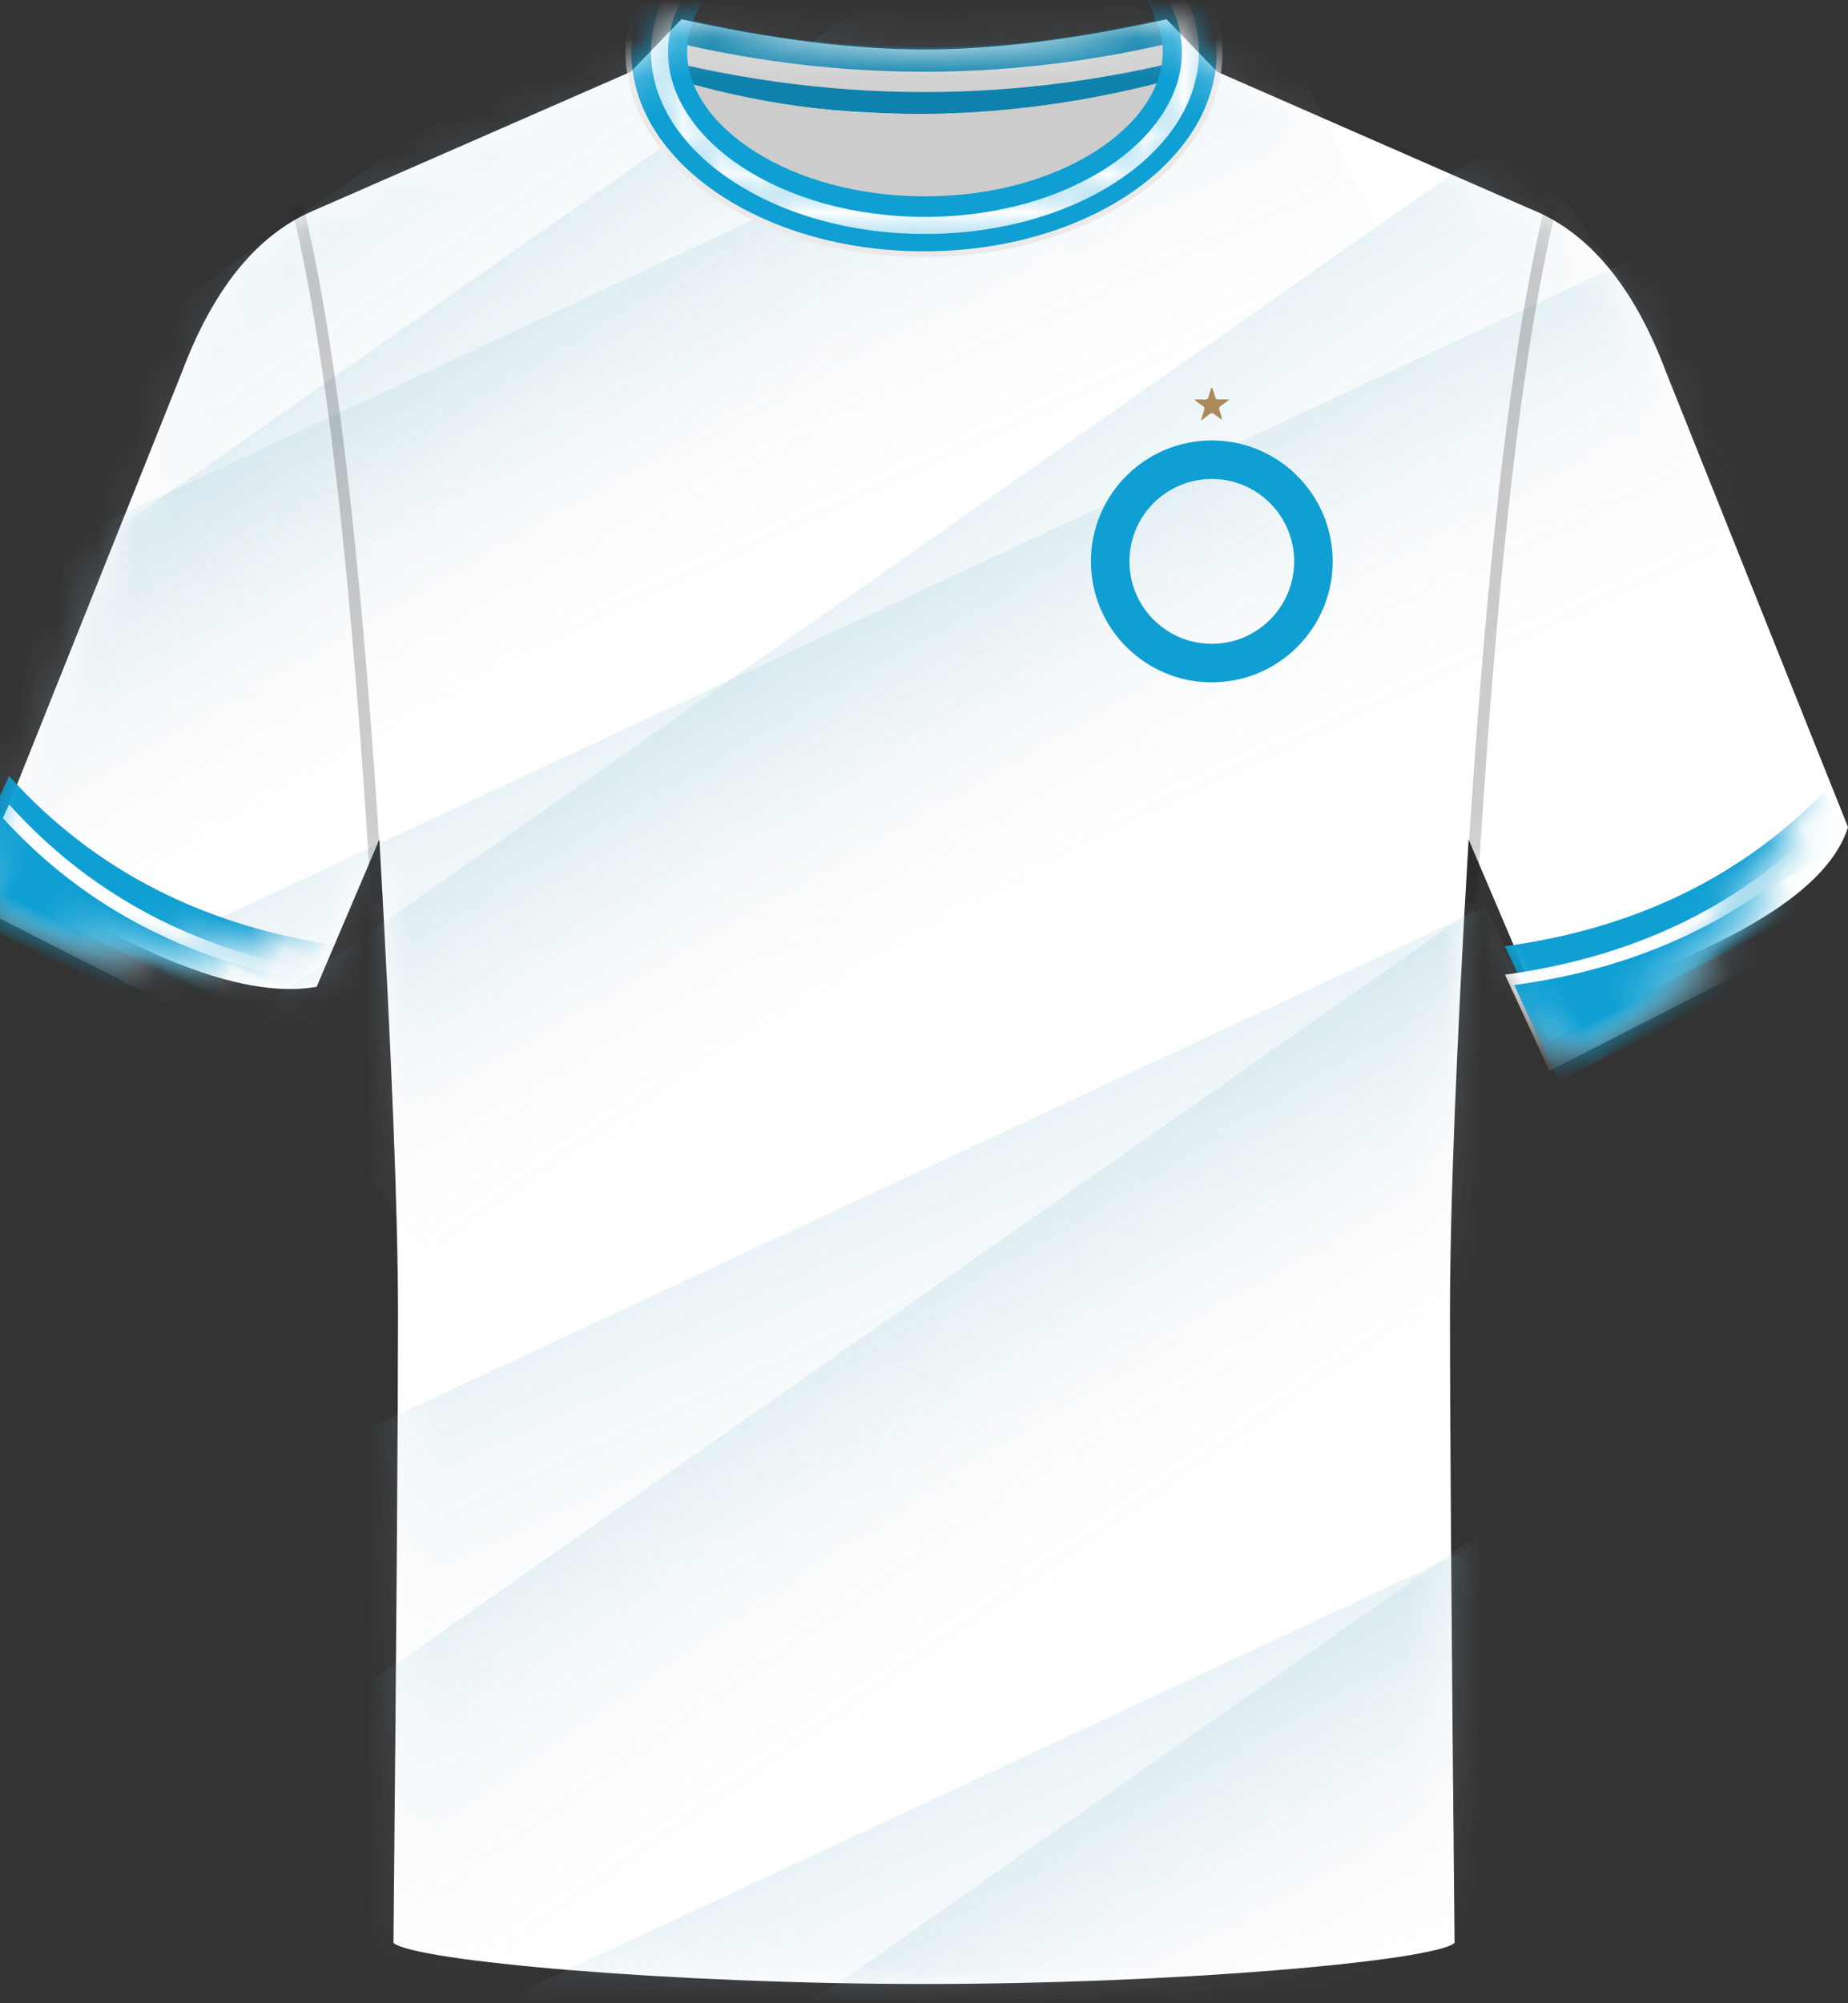 <svg xmlns="http://www.w3.org/2000/svg" xmlns:xlink="http://www.w3.org/1999/xlink" width="48" height="52" viewBox="0 0 48 52"><rect x="0" y="0" width="48" height="52" fill="#333333" stroke="none"/><defs><linearGradient id="c" x1="50%" x2="50%" y1="0%" y2="100%"><stop offset="0%" stop-color="#85BCD0" stop-opacity=".245"/><stop offset="100%" stop-color="#EEE" stop-opacity="0"/></linearGradient><linearGradient id="d" x1="50%" x2="50%" y1="0%" y2="100%"><stop offset="0%" stop-color="#85BCD0" stop-opacity=".245"/><stop offset="100%" stop-color="#EEE" stop-opacity="0"/></linearGradient><linearGradient id="e" x1="50%" x2="50%" y1="0%" y2="100%"><stop offset="0%" stop-color="#85BCD0" stop-opacity=".245"/><stop offset="100%" stop-color="#EEE" stop-opacity="0"/></linearGradient><path id="a" d="M10.22,49.935 C10.299,41.609 10.338,36.169 10.338,33.616 C10.338,31.062 10.177,26.954 9.854,21.291 L8.224,25.116 C7.011,25.326 5.418,24.951 3.446,23.991 C1.527,23.058 0.387,22.079 0.028,21.054 L0,20.969 L4.725,9.16 C5.534,7.006 6.661,5.614 8.106,4.984 L16.384,1.363 L17.701,0 C20.054,0.522 22.154,0.783 24.001,0.784 C25.838,0.785 27.938,0.524 30.299,0 L31.614,1.363 L39.776,4.935 C41.278,5.539 42.445,6.948 43.275,9.16 L48,20.969 C47.675,22.024 46.527,23.032 44.554,23.991 C42.582,24.951 40.989,25.326 39.776,25.116 L38.146,21.291 C37.823,26.758 37.662,30.866 37.662,33.616 C37.662,36.366 37.701,41.805 37.781,49.935 C37.246,50.399 30.623,51 24.001,51 C17.378,51 10.755,50.399 10.22,49.935 Z"/><path id="f" d="M7.778,0.073 C12.018,0.073 15.455,2.424 15.455,5.323 C15.455,8.223 12.018,10.573 7.778,10.573 C3.538,10.573 0.1,8.223 0.1,5.323 C0.1,2.424 3.538,0.073 7.778,0.073 Z M7.778,1.573 C4.272,1.573 1.6,3.4 1.6,5.323 C1.6,7.246 4.272,9.073 7.778,9.073 C11.284,9.073 13.955,7.246 13.955,5.323 C13.955,3.4 11.284,1.573 7.778,1.573 Z"/></defs><g fill="none" fill-rule="evenodd"><g transform="translate(0 .5)"><mask id="b" fill="#fff"><use xlink:href="#a"/></mask><use xlink:href="#a" fill="#FFF"/><g mask="url(#b)" opacity=".722"><g transform="translate(-5.731 -8.37)"><rect width="40" height="8.658" x="16.813" y="53.782" fill="url(#c)" transform="scale(-1 1) rotate(35 0 -58.646)"/><rect width="40" height="8.658" x="13.261" y="53.485" fill="url(#c)" transform="scale(-1 1) rotate(25 0 -92.219)"/><rect width="37.04" height="8.658" x="10.856" y="38.831" fill="url(#d)" transform="scale(-1 1) rotate(25 0 -89.345)"/><rect width="41.632" height="8.658" x="10.641" y="22.811" fill="url(#e)" transform="scale(-1 1) rotate(25 0 -114.752)"/><rect width="41.632" height="8.658" x=".641" y="15.811" fill="url(#e)" transform="scale(-1 1) rotate(25 0 -76.645)"/><rect width="40" height="8.658" x="10.097" y="42.159" fill="url(#c)" transform="scale(-1 1) rotate(35 0 -48.967)"/><rect width="40" height="8.658" x="11.208" y="21.911" fill="url(#c)" transform="scale(-1 1) rotate(35 0 -72.74)"/><rect width="40" height="8.658" x="-1.134" y="10.689" fill="url(#c)" transform="scale(-1 1) rotate(35 0 -44.818)"/><rect width="40" height="8.658" x="1.978" y="13.307" fill="url(#c)" transform="scale(-1 1) rotate(35 0 -52.07)"/></g></g><path fill="#0F9FD3" d="M39.189,21.727 C40.891,22.321 42.553,22.617 44.175,22.617 C45.797,22.617 47.38,22.321 48.922,21.727 L48.818,24.473 L39.085,24.473 L39.189,21.727 Z" mask="url(#b)" transform="rotate(-27 44.004 23.1)"/><path fill="#0F9FD3" d="M-0.818,21.727 C0.884,22.321 2.546,22.617 4.168,22.617 C5.79,22.617 7.373,22.321 8.915,21.727 L8.811,24.473 L-0.922,24.473 L-0.818,21.727 Z" mask="url(#b)" transform="scale(-1 1) rotate(-27 0 39.746)"/><path fill="#FFF" d="M39.189,22.465 C40.891,23.059 42.553,23.356 44.175,23.356 C45.797,23.356 47.38,23.059 48.922,22.465 L48.818,25.212 L39.085,25.212 L39.189,22.465 Z" mask="url(#b)" transform="rotate(-27 44.004 23.838)"/><path fill="#FFF" d="M-0.818,22.465 C0.884,23.059 2.546,23.356 4.168,23.356 C5.79,23.356 7.373,23.059 8.915,22.465 L8.811,25.212 L-0.922,25.212 L-0.818,22.465 Z" mask="url(#b)" transform="scale(-1 1) rotate(-27 0 40.485)"/><path fill="#0F9FD3" d="M39.427,22.736 C41.128,23.33 42.79,23.627 44.413,23.627 C46.035,23.627 47.617,23.33 49.16,22.736 L49.055,25.483 L39.322,25.483 L39.427,22.736 Z" mask="url(#b)" transform="rotate(-27 44.24 24.11)"/><path fill="#0F9FD3" d="M-1.055,22.736 C0.647,23.33 2.309,23.627 3.931,23.627 C5.553,23.627 7.135,23.33 8.678,22.736 L8.573,25.483 L-1.16,25.483 L-1.055,22.736 Z" mask="url(#b)" transform="scale(-1 1) rotate(-27 0 39.767)"/><g mask="url(#b)"><g transform="translate(16.247 -4.476)"><path fill="#0E82AC" fill-rule="nonzero" d="M15.455,2.105 L15.455,5.855 C12.888,6.575 10.32,6.935 7.753,6.935 C5.185,6.935 2.617,6.575 0.05,5.855 L0.05,2.105 L15.455,2.105 Z M13.73,3.829 L1.775,3.829 L1.775,4.515 L2.069,4.583 C3.794,4.963 5.516,5.171 7.237,5.205 L7.753,5.21 C9.645,5.21 11.539,5.002 13.436,4.583 L13.73,4.515 L13.73,3.829 Z"/><path fill="#D1D1D1" fill-rule="nonzero" d="M0.05,4.758 C2.617,5.478 5.185,5.838 7.753,5.838 C10.32,5.838 12.888,5.478 15.455,4.758 L15.455,5.286 C12.888,6.006 10.32,6.366 7.753,6.366 C5.185,6.366 2.617,6.006 0.05,5.286 Z M13.73,2.732 L13.73,3.26 L1.775,3.26 L1.775,2.732 L13.73,2.732 Z"/><path fill="#CCC" d="M0.661,5.838 C2.969,6.596 5.328,6.962 7.738,6.935 C10.147,6.909 12.533,6.543 14.894,5.838 C13.658,8.652 11.278,10.059 7.753,10.059 C4.228,10.059 1.864,8.652 0.661,5.838 Z"/><mask id="g" fill="#fff"><use xlink:href="#f"/></mask><use xlink:href="#f" fill="#0F9FD3" fill-rule="nonzero"/><path fill="#FFF" fill-rule="nonzero" d="M7.778,0.597 C11.736,0.597 14.894,2.757 14.894,5.323 C14.894,7.89 11.736,10.049 7.778,10.049 C3.82,10.049 0.661,7.89 0.661,5.323 C0.661,2.757 3.82,0.597 7.778,0.597 Z M7.778,1.04 C4.036,1.04 1.104,3.045 1.104,5.323 C1.104,7.601 4.036,9.606 7.778,9.606 C11.519,9.606 14.451,7.601 14.451,5.323 C14.451,3.045 11.519,1.04 7.778,1.04 Z" mask="url(#g)"/><path fill="#EAEAEA" fill-rule="nonzero" d="M7.753,0 C3.476,0 0,2.377 0,5.325 C0,8.273 3.476,10.65 7.753,10.65 C12.03,10.65 15.505,8.273 15.505,5.325 C15.505,2.377 12.03,0 7.753,0 Z M7.753,0.15 C11.956,0.15 15.355,2.474 15.355,5.325 C15.355,8.176 11.956,10.5 7.753,10.5 C3.549,10.5 0.15,8.176 0.15,5.325 C0.15,2.474 3.549,0.15 7.753,0.15 Z"/></g></g><g fill="#000" fill-opacity=".2" fill-rule="nonzero" mask="url(#b)"><g transform="translate(7.575 4.805)"><path d="M30.484,0.072 L30.775,0 L30.885,0.459 L30.992,0.944 C31.01,1.027 31.027,1.111 31.045,1.196 L31.149,1.72 L31.252,2.269 C31.269,2.362 31.285,2.457 31.302,2.553 L31.402,3.141 L31.499,3.755 L31.594,4.394 L31.688,5.059 L31.78,5.75 L31.913,6.835 L32,7.59 L32.084,8.372 L32.167,9.179 L32.287,10.437 L32.365,11.309 L32.478,12.664 L32.551,13.6 L32.657,15.052 L32.791,17.079 L32.855,18.131 L32.555,18.149 L32.493,17.12 L32.395,15.623 L32.259,13.714 L32.152,12.348 L32.04,11.037 L31.925,9.781 L31.845,8.975 L31.723,7.813 L31.638,7.069 L31.509,5.999 L31.42,5.317 L31.329,4.659 L31.237,4.027 L31.143,3.419 L31.046,2.836 L30.948,2.278 L30.849,1.744 L30.747,1.235 L30.643,0.751 L30.538,0.292 L30.484,0.072 Z" transform="matrix(-1 0 0 1 63.339 0)"/><path d="M0.291,0 L0.346,0.226 L0.454,0.698 L0.561,1.196 L0.665,1.72 L0.768,2.269 L0.868,2.844 L0.966,3.445 L1.11,4.394 L1.25,5.402 L1.34,6.105 L1.429,6.835 L1.558,7.978 L1.683,9.179 L1.764,10.011 L1.842,10.87 L1.957,12.206 L2.067,13.6 L2.138,14.562 L2.24,16.053 L2.339,17.602 L2.37,18.131 L2.071,18.149 L1.976,16.615 L1.878,15.137 L1.775,13.714 L1.667,12.348 L1.556,11.037 L1.44,9.781 L1.361,8.975 L1.28,8.194 L1.197,7.438 L1.068,6.349 L0.981,5.655 L0.891,4.985 L0.799,4.34 L0.706,3.72 L0.611,3.124 L0.514,2.554 L0.415,2.008 L0.314,1.487 L0.211,0.99 L0.106,0.519 C0.089,0.442 0.071,0.367 0.053,0.292 L0,0.072 L0.291,0 Z"/></g></g></g><g fill-rule="nonzero" transform="translate(28.336 10.065)"><path fill="#AC8A5B" d="M3.148,0 C3.175,0.076 3.205,0.153 3.225,0.231 C3.239,0.286 3.264,0.308 3.323,0.304 C3.408,0.299 3.493,0.302 3.591,0.302 C3.522,0.38 3.436,0.421 3.363,0.478 C3.33,0.505 3.321,0.528 3.335,0.567 C3.363,0.651 3.39,0.734 3.404,0.83 C3.337,0.782 3.267,0.738 3.203,0.686 C3.159,0.651 3.123,0.652 3.079,0.688 C3.013,0.741 2.942,0.788 2.855,0.852 C2.889,0.747 2.912,0.661 2.942,0.578 C2.958,0.532 2.947,0.503 2.908,0.475 C2.837,0.425 2.761,0.38 2.688,0.304 C2.784,0.304 2.862,0.297 2.94,0.306 C3.017,0.315 3.045,0.279 3.061,0.213 C3.079,0.142 3.104,0.073 3.125,0.002 C3.134,0.002 3.141,0.002 3.148,0 Z"/><path fill="#0F9FD3" d="M3.139,1.368 C4.873,1.368 6.279,2.774 6.279,4.508 C6.279,6.241 4.873,7.647 3.139,7.647 C1.406,7.647 0,6.241 0,4.508 C0,2.774 1.406,1.368 3.139,1.368 Z M3.139,2.368 C1.958,2.368 1,3.326 1,4.508 C1,5.689 1.958,6.647 3.139,6.647 C4.321,6.647 5.279,5.689 5.279,4.508 C5.279,3.326 4.321,2.368 3.139,2.368 Z"/></g></g></svg>
